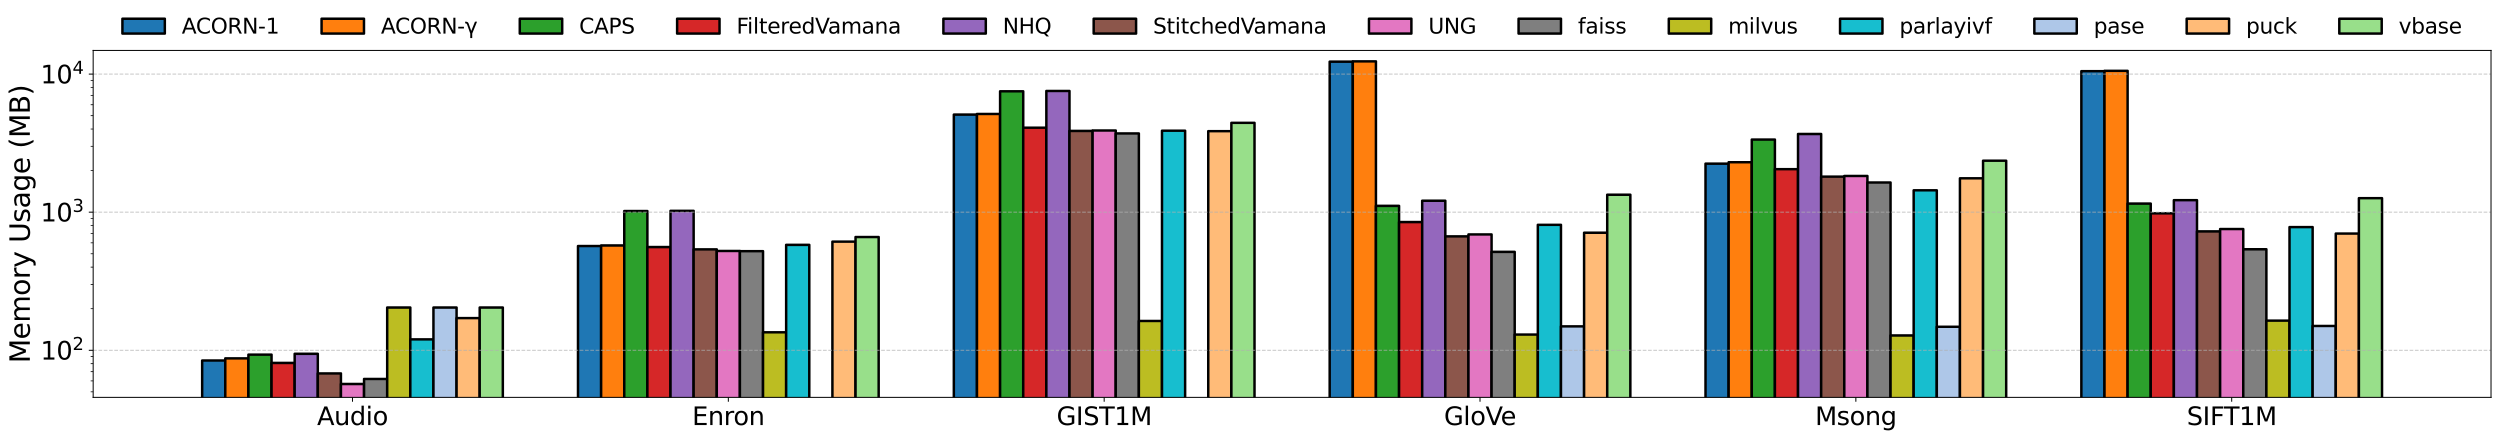 <?xml version="1.0" encoding="utf-8" standalone="no"?>
<!DOCTYPE svg PUBLIC "-//W3C//DTD SVG 1.1//EN"
  "http://www.w3.org/Graphics/SVG/1.1/DTD/svg11.dtd">
<svg xmlns:xlink="http://www.w3.org/1999/xlink" width="2004.292pt" height="352.14pt" viewBox="0 0 2004.292 352.14" xmlns="http://www.w3.org/2000/svg" version="1.1">
 <defs>
  <style type="text/css">*{stroke-linejoin: round; stroke-linecap: butt}</style>
 </defs>
 <g id="figure_1">
  <g id="patch_1">
   <path d="M 0 352.14 
L 2004.292 352.14 
L 2004.292 0 
L 0 0 
z
" style="fill: #ffffff"/>
  </g>
  <g id="axes_1">
   <g id="patch_2">
    <path d="M 74.692 318.584 
L 1997.092 318.584 
L 1997.092 40.424 
L 74.692 40.424 
z
" style="fill: #ffffff"/>
   </g>
   <g id="patch_3">
    <path d="M 162.074 111214.43 
L 180.616 111214.43 
L 180.616 289.036 
L 162.074 289.036 
z
" clip-path="url(#p82cc8e8c91)" style="fill: #1f77b4; stroke: #000000; stroke-width: 2; stroke-linejoin: miter"/>
   </g>
   <g id="patch_4">
    <path d="M 463.39 111214.43 
L 481.933 111214.43 
L 481.933 197.261 
L 463.39 197.261 
z
" clip-path="url(#p82cc8e8c91)" style="fill: #1f77b4; stroke: #000000; stroke-width: 2; stroke-linejoin: miter"/>
   </g>
   <g id="patch_5">
    <path d="M 764.707 111214.43 
L 783.249 111214.43 
L 783.249 91.876 
L 764.707 91.876 
z
" clip-path="url(#p82cc8e8c91)" style="fill: #1f77b4; stroke: #000000; stroke-width: 2; stroke-linejoin: miter"/>
   </g>
   <g id="patch_6">
    <path d="M 1066.024 111214.43 
L 1084.566 111214.43 
L 1084.566 49.446 
L 1066.024 49.446 
z
" clip-path="url(#p82cc8e8c91)" style="fill: #1f77b4; stroke: #000000; stroke-width: 2; stroke-linejoin: miter"/>
   </g>
   <g id="patch_7">
    <path d="M 1367.34 111214.43 
L 1385.883 111214.43 
L 1385.883 131.209 
L 1367.34 131.209 
z
" clip-path="url(#p82cc8e8c91)" style="fill: #1f77b4; stroke: #000000; stroke-width: 2; stroke-linejoin: miter"/>
   </g>
   <g id="patch_8">
    <path d="M 1668.657 111214.43 
L 1687.199 111214.43 
L 1687.199 57.045 
L 1668.657 57.045 
z
" clip-path="url(#p82cc8e8c91)" style="fill: #1f77b4; stroke: #000000; stroke-width: 2; stroke-linejoin: miter"/>
   </g>
   <g id="patch_9">
    <path d="M 180.616 111214.43 
L 199.159 111214.43 
L 199.159 287.297 
L 180.616 287.297 
z
" clip-path="url(#p82cc8e8c91)" style="fill: #ff7f0e; stroke: #000000; stroke-width: 2; stroke-linejoin: miter"/>
   </g>
   <g id="patch_10">
    <path d="M 481.933 111214.43 
L 500.475 111214.43 
L 500.475 196.796 
L 481.933 196.796 
z
" clip-path="url(#p82cc8e8c91)" style="fill: #ff7f0e; stroke: #000000; stroke-width: 2; stroke-linejoin: miter"/>
   </g>
   <g id="patch_11">
    <path d="M 783.249 111214.43 
L 801.792 111214.43 
L 801.792 91.358 
L 783.249 91.358 
z
" clip-path="url(#p82cc8e8c91)" style="fill: #ff7f0e; stroke: #000000; stroke-width: 2; stroke-linejoin: miter"/>
   </g>
   <g id="patch_12">
    <path d="M 1084.566 111214.43 
L 1103.109 111214.43 
L 1103.109 49.19 
L 1084.566 49.19 
z
" clip-path="url(#p82cc8e8c91)" style="fill: #ff7f0e; stroke: #000000; stroke-width: 2; stroke-linejoin: miter"/>
   </g>
   <g id="patch_13">
    <path d="M 1385.883 111214.43 
L 1404.425 111214.43 
L 1404.425 130.055 
L 1385.883 130.055 
z
" clip-path="url(#p82cc8e8c91)" style="fill: #ff7f0e; stroke: #000000; stroke-width: 2; stroke-linejoin: miter"/>
   </g>
   <g id="patch_14">
    <path d="M 1687.199 111214.43 
L 1705.742 111214.43 
L 1705.742 56.794 
L 1687.199 56.794 
z
" clip-path="url(#p82cc8e8c91)" style="fill: #ff7f0e; stroke: #000000; stroke-width: 2; stroke-linejoin: miter"/>
   </g>
   <g id="patch_15">
    <path d="M 199.159 111214.43 
L 217.701 111214.43 
L 217.701 284.317 
L 199.159 284.317 
z
" clip-path="url(#p82cc8e8c91)" style="fill: #2ca02c; stroke: #000000; stroke-width: 2; stroke-linejoin: miter"/>
   </g>
   <g id="patch_16">
    <path d="M 500.475 111214.43 
L 519.018 111214.43 
L 519.018 169.21 
L 500.475 169.21 
z
" clip-path="url(#p82cc8e8c91)" style="fill: #2ca02c; stroke: #000000; stroke-width: 2; stroke-linejoin: miter"/>
   </g>
   <g id="patch_17">
    <path d="M 801.792 111214.43 
L 820.335 111214.43 
L 820.335 73.203 
L 801.792 73.203 
z
" clip-path="url(#p82cc8e8c91)" style="fill: #2ca02c; stroke: #000000; stroke-width: 2; stroke-linejoin: miter"/>
   </g>
   <g id="patch_18">
    <path d="M 1103.109 111214.43 
L 1121.651 111214.43 
L 1121.651 165.054 
L 1103.109 165.054 
z
" clip-path="url(#p82cc8e8c91)" style="fill: #2ca02c; stroke: #000000; stroke-width: 2; stroke-linejoin: miter"/>
   </g>
   <g id="patch_19">
    <path d="M 1404.425 111214.43 
L 1422.968 111214.43 
L 1422.968 111.9 
L 1404.425 111.9 
z
" clip-path="url(#p82cc8e8c91)" style="fill: #2ca02c; stroke: #000000; stroke-width: 2; stroke-linejoin: miter"/>
   </g>
   <g id="patch_20">
    <path d="M 1705.742 111214.43 
L 1724.284 111214.43 
L 1724.284 163.228 
L 1705.742 163.228 
z
" clip-path="url(#p82cc8e8c91)" style="fill: #2ca02c; stroke: #000000; stroke-width: 2; stroke-linejoin: miter"/>
   </g>
   <g id="patch_21">
    <path d="M 217.701 111214.43 
L 236.244 111214.43 
L 236.244 290.959 
L 217.701 290.959 
z
" clip-path="url(#p82cc8e8c91)" style="fill: #d62728; stroke: #000000; stroke-width: 2; stroke-linejoin: miter"/>
   </g>
   <g id="patch_22">
    <path d="M 519.018 111214.43 
L 537.561 111214.43 
L 537.561 198.08 
L 519.018 198.08 
z
" clip-path="url(#p82cc8e8c91)" style="fill: #d62728; stroke: #000000; stroke-width: 2; stroke-linejoin: miter"/>
   </g>
   <g id="patch_23">
    <path d="M 820.335 111214.43 
L 838.877 111214.43 
L 838.877 102.39 
L 820.335 102.39 
z
" clip-path="url(#p82cc8e8c91)" style="fill: #d62728; stroke: #000000; stroke-width: 2; stroke-linejoin: miter"/>
   </g>
   <g id="patch_24">
    <path d="M 1121.651 111214.43 
L 1140.194 111214.43 
L 1140.194 178.043 
L 1121.651 178.043 
z
" clip-path="url(#p82cc8e8c91)" style="fill: #d62728; stroke: #000000; stroke-width: 2; stroke-linejoin: miter"/>
   </g>
   <g id="patch_25">
    <path d="M 1422.968 111214.43 
L 1441.51 111214.43 
L 1441.51 135.624 
L 1422.968 135.624 
z
" clip-path="url(#p82cc8e8c91)" style="fill: #d62728; stroke: #000000; stroke-width: 2; stroke-linejoin: miter"/>
   </g>
   <g id="patch_26">
    <path d="M 1724.284 111214.43 
L 1742.827 111214.43 
L 1742.827 171.037 
L 1724.284 171.037 
z
" clip-path="url(#p82cc8e8c91)" style="fill: #d62728; stroke: #000000; stroke-width: 2; stroke-linejoin: miter"/>
   </g>
   <g id="patch_27">
    <path d="M 236.244 111214.43 
L 254.786 111214.43 
L 254.786 283.649 
L 236.244 283.649 
z
" clip-path="url(#p82cc8e8c91)" style="fill: #9467bd; stroke: #000000; stroke-width: 2; stroke-linejoin: miter"/>
   </g>
   <g id="patch_28">
    <path d="M 537.561 111214.43 
L 556.103 111214.43 
L 556.103 169.036 
L 537.561 169.036 
z
" clip-path="url(#p82cc8e8c91)" style="fill: #9467bd; stroke: #000000; stroke-width: 2; stroke-linejoin: miter"/>
   </g>
   <g id="patch_29">
    <path d="M 838.877 111214.43 
L 857.42 111214.43 
L 857.42 72.931 
L 838.877 72.931 
z
" clip-path="url(#p82cc8e8c91)" style="fill: #9467bd; stroke: #000000; stroke-width: 2; stroke-linejoin: miter"/>
   </g>
   <g id="patch_30">
    <path d="M 1140.194 111214.43 
L 1158.736 111214.43 
L 1158.736 160.93 
L 1140.194 160.93 
z
" clip-path="url(#p82cc8e8c91)" style="fill: #9467bd; stroke: #000000; stroke-width: 2; stroke-linejoin: miter"/>
   </g>
   <g id="patch_31">
    <path d="M 1441.51 111214.43 
L 1460.053 111214.43 
L 1460.053 107.431 
L 1441.51 107.431 
z
" clip-path="url(#p82cc8e8c91)" style="fill: #9467bd; stroke: #000000; stroke-width: 2; stroke-linejoin: miter"/>
   </g>
   <g id="patch_32">
    <path d="M 1742.827 111214.43 
L 1761.37 111214.43 
L 1761.37 160.476 
L 1742.827 160.476 
z
" clip-path="url(#p82cc8e8c91)" style="fill: #9467bd; stroke: #000000; stroke-width: 2; stroke-linejoin: miter"/>
   </g>
   <g id="patch_33">
    <path d="M 254.786 111214.43 
L 273.329 111214.43 
L 273.329 299.371 
L 254.786 299.371 
z
" clip-path="url(#p82cc8e8c91)" style="fill: #8c564b; stroke: #000000; stroke-width: 2; stroke-linejoin: miter"/>
   </g>
   <g id="patch_34">
    <path d="M 556.103 111214.43 
L 574.646 111214.43 
L 574.646 199.921 
L 556.103 199.921 
z
" clip-path="url(#p82cc8e8c91)" style="fill: #8c564b; stroke: #000000; stroke-width: 2; stroke-linejoin: miter"/>
   </g>
   <g id="patch_35">
    <path d="M 857.42 111214.43 
L 875.962 111214.43 
L 875.962 104.974 
L 857.42 104.974 
z
" clip-path="url(#p82cc8e8c91)" style="fill: #8c564b; stroke: #000000; stroke-width: 2; stroke-linejoin: miter"/>
   </g>
   <g id="patch_36">
    <path d="M 1158.736 111214.43 
L 1177.279 111214.43 
L 1177.279 189.514 
L 1158.736 189.514 
z
" clip-path="url(#p82cc8e8c91)" style="fill: #8c564b; stroke: #000000; stroke-width: 2; stroke-linejoin: miter"/>
   </g>
   <g id="patch_37">
    <path d="M 1460.053 111214.43 
L 1478.596 111214.43 
L 1478.596 141.613 
L 1460.053 141.613 
z
" clip-path="url(#p82cc8e8c91)" style="fill: #8c564b; stroke: #000000; stroke-width: 2; stroke-linejoin: miter"/>
   </g>
   <g id="patch_38">
    <path d="M 1761.37 111214.43 
L 1779.912 111214.43 
L 1779.912 185.511 
L 1761.37 185.511 
z
" clip-path="url(#p82cc8e8c91)" style="fill: #8c564b; stroke: #000000; stroke-width: 2; stroke-linejoin: miter"/>
   </g>
   <g id="patch_39">
    <path d="M 273.329 111214.43 
L 291.872 111214.43 
L 291.872 307.855 
L 273.329 307.855 
z
" clip-path="url(#p82cc8e8c91)" style="fill: #e377c2; stroke: #000000; stroke-width: 2; stroke-linejoin: miter"/>
   </g>
   <g id="patch_40">
    <path d="M 574.646 111214.43 
L 593.188 111214.43 
L 593.188 201.189 
L 574.646 201.189 
z
" clip-path="url(#p82cc8e8c91)" style="fill: #e377c2; stroke: #000000; stroke-width: 2; stroke-linejoin: miter"/>
   </g>
   <g id="patch_41">
    <path d="M 875.962 111214.43 
L 894.505 111214.43 
L 894.505 104.615 
L 875.962 104.615 
z
" clip-path="url(#p82cc8e8c91)" style="fill: #e377c2; stroke: #000000; stroke-width: 2; stroke-linejoin: miter"/>
   </g>
   <g id="patch_42">
    <path d="M 1177.279 111214.43 
L 1195.821 111214.43 
L 1195.821 187.956 
L 1177.279 187.956 
z
" clip-path="url(#p82cc8e8c91)" style="fill: #e377c2; stroke: #000000; stroke-width: 2; stroke-linejoin: miter"/>
   </g>
   <g id="patch_43">
    <path d="M 1478.596 111214.43 
L 1497.138 111214.43 
L 1497.138 141.085 
L 1478.596 141.085 
z
" clip-path="url(#p82cc8e8c91)" style="fill: #e377c2; stroke: #000000; stroke-width: 2; stroke-linejoin: miter"/>
   </g>
   <g id="patch_44">
    <path d="M 1779.912 111214.43 
L 1798.455 111214.43 
L 1798.455 183.628 
L 1779.912 183.628 
z
" clip-path="url(#p82cc8e8c91)" style="fill: #e377c2; stroke: #000000; stroke-width: 2; stroke-linejoin: miter"/>
   </g>
   <g id="patch_45">
    <path d="M 291.872 111214.43 
L 310.414 111214.43 
L 310.414 303.812 
L 291.872 303.812 
z
" clip-path="url(#p82cc8e8c91)" style="fill: #7f7f7f; stroke: #000000; stroke-width: 2; stroke-linejoin: miter"/>
   </g>
   <g id="patch_46">
    <path d="M 593.188 111214.43 
L 611.731 111214.43 
L 611.731 201.372 
L 593.188 201.372 
z
" clip-path="url(#p82cc8e8c91)" style="fill: #7f7f7f; stroke: #000000; stroke-width: 2; stroke-linejoin: miter"/>
   </g>
   <g id="patch_47">
    <path d="M 894.505 111214.43 
L 913.047 111214.43 
L 913.047 106.988 
L 894.505 106.988 
z
" clip-path="url(#p82cc8e8c91)" style="fill: #7f7f7f; stroke: #000000; stroke-width: 2; stroke-linejoin: miter"/>
   </g>
   <g id="patch_48">
    <path d="M 1195.821 111214.43 
L 1214.364 111214.43 
L 1214.364 201.928 
L 1195.821 201.928 
z
" clip-path="url(#p82cc8e8c91)" style="fill: #7f7f7f; stroke: #000000; stroke-width: 2; stroke-linejoin: miter"/>
   </g>
   <g id="patch_49">
    <path d="M 1497.138 111214.43 
L 1515.681 111214.43 
L 1515.681 146.3 
L 1497.138 146.3 
z
" clip-path="url(#p82cc8e8c91)" style="fill: #7f7f7f; stroke: #000000; stroke-width: 2; stroke-linejoin: miter"/>
   </g>
   <g id="patch_50">
    <path d="M 1798.455 111214.43 
L 1816.997 111214.43 
L 1816.997 199.831 
L 1798.455 199.831 
z
" clip-path="url(#p82cc8e8c91)" style="fill: #7f7f7f; stroke: #000000; stroke-width: 2; stroke-linejoin: miter"/>
   </g>
   <g id="patch_51">
    <path d="M 310.414 111214.43 
L 328.957 111214.43 
L 328.957 246.547 
L 310.414 246.547 
z
" clip-path="url(#p82cc8e8c91)" style="fill: #bcbd22; stroke: #000000; stroke-width: 2; stroke-linejoin: miter"/>
   </g>
   <g id="patch_52">
    <path d="M 611.731 111214.43 
L 630.273 111214.43 
L 630.273 266.398 
L 611.731 266.398 
z
" clip-path="url(#p82cc8e8c91)" style="fill: #bcbd22; stroke: #000000; stroke-width: 2; stroke-linejoin: miter"/>
   </g>
   <g id="patch_53">
    <path d="M 913.047 111214.43 
L 931.59 111214.43 
L 931.59 257.336 
L 913.047 257.336 
z
" clip-path="url(#p82cc8e8c91)" style="fill: #bcbd22; stroke: #000000; stroke-width: 2; stroke-linejoin: miter"/>
   </g>
   <g id="patch_54">
    <path d="M 1214.364 111214.43 
L 1232.907 111214.43 
L 1232.907 268.212 
L 1214.364 268.212 
z
" clip-path="url(#p82cc8e8c91)" style="fill: #bcbd22; stroke: #000000; stroke-width: 2; stroke-linejoin: miter"/>
   </g>
   <g id="patch_55">
    <path d="M 1515.681 111214.43 
L 1534.223 111214.43 
L 1534.223 268.958 
L 1515.681 268.958 
z
" clip-path="url(#p82cc8e8c91)" style="fill: #bcbd22; stroke: #000000; stroke-width: 2; stroke-linejoin: miter"/>
   </g>
   <g id="patch_56">
    <path d="M 1816.997 111214.43 
L 1835.54 111214.43 
L 1835.54 257.041 
L 1816.997 257.041 
z
" clip-path="url(#p82cc8e8c91)" style="fill: #bcbd22; stroke: #000000; stroke-width: 2; stroke-linejoin: miter"/>
   </g>
   <g id="patch_57">
    <path d="M 328.957 111214.43 
L 347.499 111214.43 
L 347.499 272.061 
L 328.957 272.061 
z
" clip-path="url(#p82cc8e8c91)" style="fill: #17becf; stroke: #000000; stroke-width: 2; stroke-linejoin: miter"/>
   </g>
   <g id="patch_58">
    <path d="M 630.273 111214.43 
L 648.816 111214.43 
L 648.816 196.306 
L 630.273 196.306 
z
" clip-path="url(#p82cc8e8c91)" style="fill: #17becf; stroke: #000000; stroke-width: 2; stroke-linejoin: miter"/>
   </g>
   <g id="patch_59">
    <path d="M 931.59 111214.43 
L 950.133 111214.43 
L 950.133 104.8 
L 931.59 104.8 
z
" clip-path="url(#p82cc8e8c91)" style="fill: #17becf; stroke: #000000; stroke-width: 2; stroke-linejoin: miter"/>
   </g>
   <g id="patch_60">
    <path d="M 1232.907 111214.43 
L 1251.449 111214.43 
L 1251.449 180.247 
L 1232.907 180.247 
z
" clip-path="url(#p82cc8e8c91)" style="fill: #17becf; stroke: #000000; stroke-width: 2; stroke-linejoin: miter"/>
   </g>
   <g id="patch_61">
    <path d="M 1534.223 111214.43 
L 1552.766 111214.43 
L 1552.766 152.582 
L 1534.223 152.582 
z
" clip-path="url(#p82cc8e8c91)" style="fill: #17becf; stroke: #000000; stroke-width: 2; stroke-linejoin: miter"/>
   </g>
   <g id="patch_62">
    <path d="M 1835.54 111214.43 
L 1854.082 111214.43 
L 1854.082 182.062 
L 1835.54 182.062 
z
" clip-path="url(#p82cc8e8c91)" style="fill: #17becf; stroke: #000000; stroke-width: 2; stroke-linejoin: miter"/>
   </g>
   <g id="patch_63">
    <path d="M 347.499 111214.43 
L 366.042 111214.43 
L 366.042 246.547 
L 347.499 246.547 
z
" clip-path="url(#p82cc8e8c91)" style="fill: #aec7e8; stroke: #000000; stroke-width: 2; stroke-linejoin: miter"/>
   </g>
   <g id="patch_64">
    <path clip-path="url(#p82cc8e8c91)" style="fill: #aec7e8; stroke: #000000; stroke-width: 2; stroke-linejoin: miter"/>
   </g>
   <g id="patch_65">
    <path clip-path="url(#p82cc8e8c91)" style="fill: #aec7e8; stroke: #000000; stroke-width: 2; stroke-linejoin: miter"/>
   </g>
   <g id="patch_66">
    <path d="M 1251.449 111214.43 
L 1269.992 111214.43 
L 1269.992 261.653 
L 1251.449 261.653 
z
" clip-path="url(#p82cc8e8c91)" style="fill: #aec7e8; stroke: #000000; stroke-width: 2; stroke-linejoin: miter"/>
   </g>
   <g id="patch_67">
    <path d="M 1552.766 111214.43 
L 1571.308 111214.43 
L 1571.308 261.977 
L 1552.766 261.977 
z
" clip-path="url(#p82cc8e8c91)" style="fill: #aec7e8; stroke: #000000; stroke-width: 2; stroke-linejoin: miter"/>
   </g>
   <g id="patch_68">
    <path d="M 1854.082 111214.43 
L 1872.625 111214.43 
L 1872.625 261.332 
L 1854.082 261.332 
z
" clip-path="url(#p82cc8e8c91)" style="fill: #aec7e8; stroke: #000000; stroke-width: 2; stroke-linejoin: miter"/>
   </g>
   <g id="patch_69">
    <path d="M 366.042 111214.43 
L 384.584 111214.43 
L 384.584 255.032 
L 366.042 255.032 
z
" clip-path="url(#p82cc8e8c91)" style="fill: #ffbb78; stroke: #000000; stroke-width: 2; stroke-linejoin: miter"/>
   </g>
   <g id="patch_70">
    <path d="M 667.358 111214.43 
L 685.901 111214.43 
L 685.901 193.724 
L 667.358 193.724 
z
" clip-path="url(#p82cc8e8c91)" style="fill: #ffbb78; stroke: #000000; stroke-width: 2; stroke-linejoin: miter"/>
   </g>
   <g id="patch_71">
    <path d="M 968.675 111214.43 
L 987.218 111214.43 
L 987.218 105.16 
L 968.675 105.16 
z
" clip-path="url(#p82cc8e8c91)" style="fill: #ffbb78; stroke: #000000; stroke-width: 2; stroke-linejoin: miter"/>
   </g>
   <g id="patch_72">
    <path d="M 1269.992 111214.43 
L 1288.534 111214.43 
L 1288.534 186.583 
L 1269.992 186.583 
z
" clip-path="url(#p82cc8e8c91)" style="fill: #ffbb78; stroke: #000000; stroke-width: 2; stroke-linejoin: miter"/>
   </g>
   <g id="patch_73">
    <path d="M 1571.308 111214.43 
L 1589.851 111214.43 
L 1589.851 142.961 
L 1571.308 142.961 
z
" clip-path="url(#p82cc8e8c91)" style="fill: #ffbb78; stroke: #000000; stroke-width: 2; stroke-linejoin: miter"/>
   </g>
   <g id="patch_74">
    <path d="M 1872.625 111214.43 
L 1891.167 111214.43 
L 1891.167 187.265 
L 1872.625 187.265 
z
" clip-path="url(#p82cc8e8c91)" style="fill: #ffbb78; stroke: #000000; stroke-width: 2; stroke-linejoin: miter"/>
   </g>
   <g id="patch_75">
    <path d="M 384.584 111214.43 
L 403.127 111214.43 
L 403.127 246.547 
L 384.584 246.547 
z
" clip-path="url(#p82cc8e8c91)" style="fill: #98df8a; stroke: #000000; stroke-width: 2; stroke-linejoin: miter"/>
   </g>
   <g id="patch_76">
    <path d="M 685.901 111214.43 
L 704.444 111214.43 
L 704.444 190.021 
L 685.901 190.021 
z
" clip-path="url(#p82cc8e8c91)" style="fill: #98df8a; stroke: #000000; stroke-width: 2; stroke-linejoin: miter"/>
   </g>
   <g id="patch_77">
    <path d="M 987.218 111214.43 
L 1005.76 111214.43 
L 1005.76 98.485 
L 987.218 98.485 
z
" clip-path="url(#p82cc8e8c91)" style="fill: #98df8a; stroke: #000000; stroke-width: 2; stroke-linejoin: miter"/>
   </g>
   <g id="patch_78">
    <path d="M 1288.534 111214.43 
L 1307.077 111214.43 
L 1307.077 156.115 
L 1288.534 156.115 
z
" clip-path="url(#p82cc8e8c91)" style="fill: #98df8a; stroke: #000000; stroke-width: 2; stroke-linejoin: miter"/>
   </g>
   <g id="patch_79">
    <path d="M 1589.851 111214.43 
L 1608.393 111214.43 
L 1608.393 128.85 
L 1589.851 128.85 
z
" clip-path="url(#p82cc8e8c91)" style="fill: #98df8a; stroke: #000000; stroke-width: 2; stroke-linejoin: miter"/>
   </g>
   <g id="patch_80">
    <path d="M 1891.167 111214.43 
L 1909.71 111214.43 
L 1909.71 158.888 
L 1891.167 158.888 
z
" clip-path="url(#p82cc8e8c91)" style="fill: #98df8a; stroke: #000000; stroke-width: 2; stroke-linejoin: miter"/>
   </g>
   <g id="matplotlib.axis_1">
    <g id="xtick_1">
     <g id="line2d_1">
      <defs>
       <path id="md47ea2a405" d="M 0 0 
L 0 3.5 
" style="stroke: #000000; stroke-width: 0.8"/>
      </defs>
      <g>
       <use xlink:href="#md47ea2a405" x="282.6" y="318.584" style="stroke: #000000; stroke-width: 0.8"/>
      </g>
     </g>
     <g id="text_1">
      <!-- Audio -->
      <g transform="translate(254.177 340.781) scale(0.2 -0.2)">
       <defs>
        <path id="DejaVuSans-41" d="M 2188 4044 
L 1331 1722 
L 3047 1722 
L 2188 4044 
z
M 1831 4666 
L 2547 4666 
L 4325 0 
L 3669 0 
L 3244 1197 
L 1141 1197 
L 716 0 
L 50 0 
L 1831 4666 
z
" transform="scale(0.016)"/>
        <path id="DejaVuSans-75" d="M 544 1381 
L 544 3500 
L 1119 3500 
L 1119 1403 
Q 1119 906 1312 657 
Q 1506 409 1894 409 
Q 2359 409 2629 706 
Q 2900 1003 2900 1516 
L 2900 3500 
L 3475 3500 
L 3475 0 
L 2900 0 
L 2900 538 
Q 2691 219 2414 64 
Q 2138 -91 1772 -91 
Q 1169 -91 856 284 
Q 544 659 544 1381 
z
M 1991 3584 
L 1991 3584 
z
" transform="scale(0.016)"/>
        <path id="DejaVuSans-64" d="M 2906 2969 
L 2906 4863 
L 3481 4863 
L 3481 0 
L 2906 0 
L 2906 525 
Q 2725 213 2448 61 
Q 2172 -91 1784 -91 
Q 1150 -91 751 415 
Q 353 922 353 1747 
Q 353 2572 751 3078 
Q 1150 3584 1784 3584 
Q 2172 3584 2448 3432 
Q 2725 3281 2906 2969 
z
M 947 1747 
Q 947 1113 1208 752 
Q 1469 391 1925 391 
Q 2381 391 2643 752 
Q 2906 1113 2906 1747 
Q 2906 2381 2643 2742 
Q 2381 3103 1925 3103 
Q 1469 3103 1208 2742 
Q 947 2381 947 1747 
z
" transform="scale(0.016)"/>
        <path id="DejaVuSans-69" d="M 603 3500 
L 1178 3500 
L 1178 0 
L 603 0 
L 603 3500 
z
M 603 4863 
L 1178 4863 
L 1178 4134 
L 603 4134 
L 603 4863 
z
" transform="scale(0.016)"/>
        <path id="DejaVuSans-6f" d="M 1959 3097 
Q 1497 3097 1228 2736 
Q 959 2375 959 1747 
Q 959 1119 1226 758 
Q 1494 397 1959 397 
Q 2419 397 2687 759 
Q 2956 1122 2956 1747 
Q 2956 2369 2687 2733 
Q 2419 3097 1959 3097 
z
M 1959 3584 
Q 2709 3584 3137 3096 
Q 3566 2609 3566 1747 
Q 3566 888 3137 398 
Q 2709 -91 1959 -91 
Q 1206 -91 779 398 
Q 353 888 353 1747 
Q 353 2609 779 3096 
Q 1206 3584 1959 3584 
z
" transform="scale(0.016)"/>
       </defs>
       <use xlink:href="#DejaVuSans-41"/>
       <use xlink:href="#DejaVuSans-75" transform="translate(68.408 0)"/>
       <use xlink:href="#DejaVuSans-64" transform="translate(131.787 0)"/>
       <use xlink:href="#DejaVuSans-69" transform="translate(195.264 0)"/>
       <use xlink:href="#DejaVuSans-6f" transform="translate(223.047 0)"/>
      </g>
     </g>
    </g>
    <g id="xtick_2">
     <g id="line2d_2">
      <g>
       <use xlink:href="#md47ea2a405" x="583.917" y="318.584" style="stroke: #000000; stroke-width: 0.8"/>
      </g>
     </g>
     <g id="text_2">
      <!-- Enron -->
      <g transform="translate(554.919 340.781) scale(0.2 -0.2)">
       <defs>
        <path id="DejaVuSans-45" d="M 628 4666 
L 3578 4666 
L 3578 4134 
L 1259 4134 
L 1259 2753 
L 3481 2753 
L 3481 2222 
L 1259 2222 
L 1259 531 
L 3634 531 
L 3634 0 
L 628 0 
L 628 4666 
z
" transform="scale(0.016)"/>
        <path id="DejaVuSans-6e" d="M 3513 2113 
L 3513 0 
L 2938 0 
L 2938 2094 
Q 2938 2591 2744 2837 
Q 2550 3084 2163 3084 
Q 1697 3084 1428 2787 
Q 1159 2491 1159 1978 
L 1159 0 
L 581 0 
L 581 3500 
L 1159 3500 
L 1159 2956 
Q 1366 3272 1645 3428 
Q 1925 3584 2291 3584 
Q 2894 3584 3203 3211 
Q 3513 2838 3513 2113 
z
" transform="scale(0.016)"/>
        <path id="DejaVuSans-72" d="M 2631 2963 
Q 2534 3019 2420 3045 
Q 2306 3072 2169 3072 
Q 1681 3072 1420 2755 
Q 1159 2438 1159 1844 
L 1159 0 
L 581 0 
L 581 3500 
L 1159 3500 
L 1159 2956 
Q 1341 3275 1631 3429 
Q 1922 3584 2338 3584 
Q 2397 3584 2469 3576 
Q 2541 3569 2628 3553 
L 2631 2963 
z
" transform="scale(0.016)"/>
       </defs>
       <use xlink:href="#DejaVuSans-45"/>
       <use xlink:href="#DejaVuSans-6e" transform="translate(63.184 0)"/>
       <use xlink:href="#DejaVuSans-72" transform="translate(126.562 0)"/>
       <use xlink:href="#DejaVuSans-6f" transform="translate(165.426 0)"/>
       <use xlink:href="#DejaVuSans-6e" transform="translate(226.607 0)"/>
      </g>
     </g>
    </g>
    <g id="xtick_3">
     <g id="line2d_3">
      <g>
       <use xlink:href="#md47ea2a405" x="885.234" y="318.584" style="stroke: #000000; stroke-width: 0.8"/>
      </g>
     </g>
     <g id="text_3">
      <!-- GIST1M -->
      <g transform="translate(847.088 340.781) scale(0.2 -0.2)">
       <defs>
        <path id="DejaVuSans-47" d="M 3809 666 
L 3809 1919 
L 2778 1919 
L 2778 2438 
L 4434 2438 
L 4434 434 
Q 4069 175 3628 42 
Q 3188 -91 2688 -91 
Q 1594 -91 976 548 
Q 359 1188 359 2328 
Q 359 3472 976 4111 
Q 1594 4750 2688 4750 
Q 3144 4750 3555 4637 
Q 3966 4525 4313 4306 
L 4313 3634 
Q 3963 3931 3569 4081 
Q 3175 4231 2741 4231 
Q 1884 4231 1454 3753 
Q 1025 3275 1025 2328 
Q 1025 1384 1454 906 
Q 1884 428 2741 428 
Q 3075 428 3337 486 
Q 3600 544 3809 666 
z
" transform="scale(0.016)"/>
        <path id="DejaVuSans-49" d="M 628 4666 
L 1259 4666 
L 1259 0 
L 628 0 
L 628 4666 
z
" transform="scale(0.016)"/>
        <path id="DejaVuSans-53" d="M 3425 4513 
L 3425 3897 
Q 3066 4069 2747 4153 
Q 2428 4238 2131 4238 
Q 1616 4238 1336 4038 
Q 1056 3838 1056 3469 
Q 1056 3159 1242 3001 
Q 1428 2844 1947 2747 
L 2328 2669 
Q 3034 2534 3370 2195 
Q 3706 1856 3706 1288 
Q 3706 609 3251 259 
Q 2797 -91 1919 -91 
Q 1588 -91 1214 -16 
Q 841 59 441 206 
L 441 856 
Q 825 641 1194 531 
Q 1563 422 1919 422 
Q 2459 422 2753 634 
Q 3047 847 3047 1241 
Q 3047 1584 2836 1778 
Q 2625 1972 2144 2069 
L 1759 2144 
Q 1053 2284 737 2584 
Q 422 2884 422 3419 
Q 422 4038 858 4394 
Q 1294 4750 2059 4750 
Q 2388 4750 2728 4690 
Q 3069 4631 3425 4513 
z
" transform="scale(0.016)"/>
        <path id="DejaVuSans-54" d="M -19 4666 
L 3928 4666 
L 3928 4134 
L 2272 4134 
L 2272 0 
L 1638 0 
L 1638 4134 
L -19 4134 
L -19 4666 
z
" transform="scale(0.016)"/>
        <path id="DejaVuSans-31" d="M 794 531 
L 1825 531 
L 1825 4091 
L 703 3866 
L 703 4441 
L 1819 4666 
L 2450 4666 
L 2450 531 
L 3481 531 
L 3481 0 
L 794 0 
L 794 531 
z
" transform="scale(0.016)"/>
        <path id="DejaVuSans-4d" d="M 628 4666 
L 1569 4666 
L 2759 1491 
L 3956 4666 
L 4897 4666 
L 4897 0 
L 4281 0 
L 4281 4097 
L 3078 897 
L 2444 897 
L 1241 4097 
L 1241 0 
L 628 0 
L 628 4666 
z
" transform="scale(0.016)"/>
       </defs>
       <use xlink:href="#DejaVuSans-47"/>
       <use xlink:href="#DejaVuSans-49" transform="translate(77.49 0)"/>
       <use xlink:href="#DejaVuSans-53" transform="translate(106.982 0)"/>
       <use xlink:href="#DejaVuSans-54" transform="translate(170.459 0)"/>
       <use xlink:href="#DejaVuSans-31" transform="translate(231.543 0)"/>
       <use xlink:href="#DejaVuSans-4d" transform="translate(295.166 0)"/>
      </g>
     </g>
    </g>
    <g id="xtick_4">
     <g id="line2d_4">
      <g>
       <use xlink:href="#md47ea2a405" x="1186.55" y="318.584" style="stroke: #000000; stroke-width: 0.8"/>
      </g>
     </g>
     <g id="text_4">
      <!-- GloVe -->
      <g transform="translate(1157.686 340.781) scale(0.2 -0.2)">
       <defs>
        <path id="DejaVuSans-6c" d="M 603 4863 
L 1178 4863 
L 1178 0 
L 603 0 
L 603 4863 
z
" transform="scale(0.016)"/>
        <path id="DejaVuSans-56" d="M 1831 0 
L 50 4666 
L 709 4666 
L 2188 738 
L 3669 4666 
L 4325 4666 
L 2547 0 
L 1831 0 
z
" transform="scale(0.016)"/>
        <path id="DejaVuSans-65" d="M 3597 1894 
L 3597 1613 
L 953 1613 
Q 991 1019 1311 708 
Q 1631 397 2203 397 
Q 2534 397 2845 478 
Q 3156 559 3463 722 
L 3463 178 
Q 3153 47 2828 -22 
Q 2503 -91 2169 -91 
Q 1331 -91 842 396 
Q 353 884 353 1716 
Q 353 2575 817 3079 
Q 1281 3584 2069 3584 
Q 2775 3584 3186 3129 
Q 3597 2675 3597 1894 
z
M 3022 2063 
Q 3016 2534 2758 2815 
Q 2500 3097 2075 3097 
Q 1594 3097 1305 2825 
Q 1016 2553 972 2059 
L 3022 2063 
z
" transform="scale(0.016)"/>
       </defs>
       <use xlink:href="#DejaVuSans-47"/>
       <use xlink:href="#DejaVuSans-6c" transform="translate(77.49 0)"/>
       <use xlink:href="#DejaVuSans-6f" transform="translate(105.273 0)"/>
       <use xlink:href="#DejaVuSans-56" transform="translate(166.455 0)"/>
       <use xlink:href="#DejaVuSans-65" transform="translate(227.113 0)"/>
      </g>
     </g>
    </g>
    <g id="xtick_5">
     <g id="line2d_5">
      <g>
       <use xlink:href="#md47ea2a405" x="1487.867" y="318.584" style="stroke: #000000; stroke-width: 0.8"/>
      </g>
     </g>
     <g id="text_5">
      <!-- Msong -->
      <g transform="translate(1455.225 340.781) scale(0.2 -0.2)">
       <defs>
        <path id="DejaVuSans-73" d="M 2834 3397 
L 2834 2853 
Q 2591 2978 2328 3040 
Q 2066 3103 1784 3103 
Q 1356 3103 1142 2972 
Q 928 2841 928 2578 
Q 928 2378 1081 2264 
Q 1234 2150 1697 2047 
L 1894 2003 
Q 2506 1872 2764 1633 
Q 3022 1394 3022 966 
Q 3022 478 2636 193 
Q 2250 -91 1575 -91 
Q 1294 -91 989 -36 
Q 684 19 347 128 
L 347 722 
Q 666 556 975 473 
Q 1284 391 1588 391 
Q 1994 391 2212 530 
Q 2431 669 2431 922 
Q 2431 1156 2273 1281 
Q 2116 1406 1581 1522 
L 1381 1569 
Q 847 1681 609 1914 
Q 372 2147 372 2553 
Q 372 3047 722 3315 
Q 1072 3584 1716 3584 
Q 2034 3584 2315 3537 
Q 2597 3491 2834 3397 
z
" transform="scale(0.016)"/>
        <path id="DejaVuSans-67" d="M 2906 1791 
Q 2906 2416 2648 2759 
Q 2391 3103 1925 3103 
Q 1463 3103 1205 2759 
Q 947 2416 947 1791 
Q 947 1169 1205 825 
Q 1463 481 1925 481 
Q 2391 481 2648 825 
Q 2906 1169 2906 1791 
z
M 3481 434 
Q 3481 -459 3084 -895 
Q 2688 -1331 1869 -1331 
Q 1566 -1331 1297 -1286 
Q 1028 -1241 775 -1147 
L 775 -588 
Q 1028 -725 1275 -790 
Q 1522 -856 1778 -856 
Q 2344 -856 2625 -561 
Q 2906 -266 2906 331 
L 2906 616 
Q 2728 306 2450 153 
Q 2172 0 1784 0 
Q 1141 0 747 490 
Q 353 981 353 1791 
Q 353 2603 747 3093 
Q 1141 3584 1784 3584 
Q 2172 3584 2450 3431 
Q 2728 3278 2906 2969 
L 2906 3500 
L 3481 3500 
L 3481 434 
z
" transform="scale(0.016)"/>
       </defs>
       <use xlink:href="#DejaVuSans-4d"/>
       <use xlink:href="#DejaVuSans-73" transform="translate(86.279 0)"/>
       <use xlink:href="#DejaVuSans-6f" transform="translate(138.379 0)"/>
       <use xlink:href="#DejaVuSans-6e" transform="translate(199.561 0)"/>
       <use xlink:href="#DejaVuSans-67" transform="translate(262.939 0)"/>
      </g>
     </g>
    </g>
    <g id="xtick_6">
     <g id="line2d_6">
      <g>
       <use xlink:href="#md47ea2a405" x="1789.183" y="318.584" style="stroke: #000000; stroke-width: 0.8"/>
      </g>
     </g>
     <g id="text_6">
      <!-- SIFT1M -->
      <g transform="translate(1753.21 340.781) scale(0.2 -0.2)">
       <defs>
        <path id="DejaVuSans-46" d="M 628 4666 
L 3309 4666 
L 3309 4134 
L 1259 4134 
L 1259 2759 
L 3109 2759 
L 3109 2228 
L 1259 2228 
L 1259 0 
L 628 0 
L 628 4666 
z
" transform="scale(0.016)"/>
       </defs>
       <use xlink:href="#DejaVuSans-53"/>
       <use xlink:href="#DejaVuSans-49" transform="translate(63.477 0)"/>
       <use xlink:href="#DejaVuSans-46" transform="translate(92.969 0)"/>
       <use xlink:href="#DejaVuSans-54" transform="translate(148.738 0)"/>
       <use xlink:href="#DejaVuSans-31" transform="translate(209.822 0)"/>
       <use xlink:href="#DejaVuSans-4d" transform="translate(273.445 0)"/>
      </g>
     </g>
    </g>
   </g>
   <g id="matplotlib.axis_2">
    <g id="ytick_1">
     <g id="line2d_7">
      <path d="M 74.692 280.827 
L 1997.092 280.827 
" clip-path="url(#p82cc8e8c91)" style="fill: none; stroke-dasharray: 2.96,1.28; stroke-dashoffset: 0; stroke: #b0b0b0; stroke-opacity: 0.7; stroke-width: 0.8"/>
     </g>
     <g id="line2d_8">
      <defs>
       <path id="mc2e9836846" d="M 0 0 
L -3.5 0 
" style="stroke: #000000; stroke-width: 0.8"/>
      </defs>
      <g>
       <use xlink:href="#mc2e9836846" x="74.692" y="280.827" style="stroke: #000000; stroke-width: 0.8"/>
      </g>
     </g>
     <g id="text_7">
      <!-- $\mathdefault{10^{2}}$ -->
      <g transform="translate(32.492 288.426) scale(0.2 -0.2)">
       <defs>
        <path id="DejaVuSans-30" d="M 2034 4250 
Q 1547 4250 1301 3770 
Q 1056 3291 1056 2328 
Q 1056 1369 1301 889 
Q 1547 409 2034 409 
Q 2525 409 2770 889 
Q 3016 1369 3016 2328 
Q 3016 3291 2770 3770 
Q 2525 4250 2034 4250 
z
M 2034 4750 
Q 2819 4750 3233 4129 
Q 3647 3509 3647 2328 
Q 3647 1150 3233 529 
Q 2819 -91 2034 -91 
Q 1250 -91 836 529 
Q 422 1150 422 2328 
Q 422 3509 836 4129 
Q 1250 4750 2034 4750 
z
" transform="scale(0.016)"/>
        <path id="DejaVuSans-32" d="M 1228 531 
L 3431 531 
L 3431 0 
L 469 0 
L 469 531 
Q 828 903 1448 1529 
Q 2069 2156 2228 2338 
Q 2531 2678 2651 2914 
Q 2772 3150 2772 3378 
Q 2772 3750 2511 3984 
Q 2250 4219 1831 4219 
Q 1534 4219 1204 4116 
Q 875 4013 500 3803 
L 500 4441 
Q 881 4594 1212 4672 
Q 1544 4750 1819 4750 
Q 2544 4750 2975 4387 
Q 3406 4025 3406 3419 
Q 3406 3131 3298 2873 
Q 3191 2616 2906 2266 
Q 2828 2175 2409 1742 
Q 1991 1309 1228 531 
z
" transform="scale(0.016)"/>
       </defs>
       <use xlink:href="#DejaVuSans-31" transform="translate(0 0.766)"/>
       <use xlink:href="#DejaVuSans-30" transform="translate(63.623 0.766)"/>
       <use xlink:href="#DejaVuSans-32" transform="translate(128.203 39.047) scale(0.7)"/>
      </g>
     </g>
    </g>
    <g id="ytick_2">
     <g id="line2d_9">
      <path d="M 74.692 170.115 
L 1997.092 170.115 
" clip-path="url(#p82cc8e8c91)" style="fill: none; stroke-dasharray: 2.96,1.28; stroke-dashoffset: 0; stroke: #b0b0b0; stroke-opacity: 0.7; stroke-width: 0.8"/>
     </g>
     <g id="line2d_10">
      <g>
       <use xlink:href="#mc2e9836846" x="74.692" y="170.115" style="stroke: #000000; stroke-width: 0.8"/>
      </g>
     </g>
     <g id="text_8">
      <!-- $\mathdefault{10^{3}}$ -->
      <g transform="translate(32.492 177.714) scale(0.2 -0.2)">
       <defs>
        <path id="DejaVuSans-33" d="M 2597 2516 
Q 3050 2419 3304 2112 
Q 3559 1806 3559 1356 
Q 3559 666 3084 287 
Q 2609 -91 1734 -91 
Q 1441 -91 1130 -33 
Q 819 25 488 141 
L 488 750 
Q 750 597 1062 519 
Q 1375 441 1716 441 
Q 2309 441 2620 675 
Q 2931 909 2931 1356 
Q 2931 1769 2642 2001 
Q 2353 2234 1838 2234 
L 1294 2234 
L 1294 2753 
L 1863 2753 
Q 2328 2753 2575 2939 
Q 2822 3125 2822 3475 
Q 2822 3834 2567 4026 
Q 2313 4219 1838 4219 
Q 1578 4219 1281 4162 
Q 984 4106 628 3988 
L 628 4550 
Q 988 4650 1302 4700 
Q 1616 4750 1894 4750 
Q 2613 4750 3031 4423 
Q 3450 4097 3450 3541 
Q 3450 3153 3228 2886 
Q 3006 2619 2597 2516 
z
" transform="scale(0.016)"/>
       </defs>
       <use xlink:href="#DejaVuSans-31" transform="translate(0 0.766)"/>
       <use xlink:href="#DejaVuSans-30" transform="translate(63.623 0.766)"/>
       <use xlink:href="#DejaVuSans-33" transform="translate(128.203 39.047) scale(0.7)"/>
      </g>
     </g>
    </g>
    <g id="ytick_3">
     <g id="line2d_11">
      <path d="M 74.692 59.403 
L 1997.092 59.403 
" clip-path="url(#p82cc8e8c91)" style="fill: none; stroke-dasharray: 2.96,1.28; stroke-dashoffset: 0; stroke: #b0b0b0; stroke-opacity: 0.7; stroke-width: 0.8"/>
     </g>
     <g id="line2d_12">
      <g>
       <use xlink:href="#mc2e9836846" x="74.692" y="59.403" style="stroke: #000000; stroke-width: 0.8"/>
      </g>
     </g>
     <g id="text_9">
      <!-- $\mathdefault{10^{4}}$ -->
      <g transform="translate(32.492 67.001) scale(0.2 -0.2)">
       <defs>
        <path id="DejaVuSans-34" d="M 2419 4116 
L 825 1625 
L 2419 1625 
L 2419 4116 
z
M 2253 4666 
L 3047 4666 
L 3047 1625 
L 3713 1625 
L 3713 1100 
L 3047 1100 
L 3047 0 
L 2419 0 
L 2419 1100 
L 313 1100 
L 313 1709 
L 2253 4666 
z
" transform="scale(0.016)"/>
       </defs>
       <use xlink:href="#DejaVuSans-31" transform="translate(0 0.684)"/>
       <use xlink:href="#DejaVuSans-30" transform="translate(63.623 0.684)"/>
       <use xlink:href="#DejaVuSans-34" transform="translate(128.203 38.966) scale(0.7)"/>
      </g>
     </g>
    </g>
    <g id="ytick_4">
     <g id="line2d_13">
      <defs>
       <path id="m2cca7a8ad5" d="M 0 0 
L -2 0 
" style="stroke: #000000; stroke-width: 0.6"/>
      </defs>
      <g>
       <use xlink:href="#m2cca7a8ad5" x="74.692" y="314.155" style="stroke: #000000; stroke-width: 0.6"/>
      </g>
     </g>
    </g>
    <g id="ytick_5">
     <g id="line2d_14">
      <g>
       <use xlink:href="#m2cca7a8ad5" x="74.692" y="305.389" style="stroke: #000000; stroke-width: 0.6"/>
      </g>
     </g>
    </g>
    <g id="ytick_6">
     <g id="line2d_15">
      <g>
       <use xlink:href="#m2cca7a8ad5" x="74.692" y="297.977" style="stroke: #000000; stroke-width: 0.6"/>
      </g>
     </g>
    </g>
    <g id="ytick_7">
     <g id="line2d_16">
      <g>
       <use xlink:href="#m2cca7a8ad5" x="74.692" y="291.556" style="stroke: #000000; stroke-width: 0.6"/>
      </g>
     </g>
    </g>
    <g id="ytick_8">
     <g id="line2d_17">
      <g>
       <use xlink:href="#m2cca7a8ad5" x="74.692" y="285.893" style="stroke: #000000; stroke-width: 0.6"/>
      </g>
     </g>
    </g>
    <g id="ytick_9">
     <g id="line2d_18">
      <g>
       <use xlink:href="#m2cca7a8ad5" x="74.692" y="247.5" style="stroke: #000000; stroke-width: 0.6"/>
      </g>
     </g>
    </g>
    <g id="ytick_10">
     <g id="line2d_19">
      <g>
       <use xlink:href="#m2cca7a8ad5" x="74.692" y="228.004" style="stroke: #000000; stroke-width: 0.6"/>
      </g>
     </g>
    </g>
    <g id="ytick_11">
     <g id="line2d_20">
      <g>
       <use xlink:href="#m2cca7a8ad5" x="74.692" y="214.172" style="stroke: #000000; stroke-width: 0.6"/>
      </g>
     </g>
    </g>
    <g id="ytick_12">
     <g id="line2d_21">
      <g>
       <use xlink:href="#m2cca7a8ad5" x="74.692" y="203.443" style="stroke: #000000; stroke-width: 0.6"/>
      </g>
     </g>
    </g>
    <g id="ytick_13">
     <g id="line2d_22">
      <g>
       <use xlink:href="#m2cca7a8ad5" x="74.692" y="194.676" style="stroke: #000000; stroke-width: 0.6"/>
      </g>
     </g>
    </g>
    <g id="ytick_14">
     <g id="line2d_23">
      <g>
       <use xlink:href="#m2cca7a8ad5" x="74.692" y="187.265" style="stroke: #000000; stroke-width: 0.6"/>
      </g>
     </g>
    </g>
    <g id="ytick_15">
     <g id="line2d_24">
      <g>
       <use xlink:href="#m2cca7a8ad5" x="74.692" y="180.844" style="stroke: #000000; stroke-width: 0.6"/>
      </g>
     </g>
    </g>
    <g id="ytick_16">
     <g id="line2d_25">
      <g>
       <use xlink:href="#m2cca7a8ad5" x="74.692" y="175.181" style="stroke: #000000; stroke-width: 0.6"/>
      </g>
     </g>
    </g>
    <g id="ytick_17">
     <g id="line2d_26">
      <g>
       <use xlink:href="#m2cca7a8ad5" x="74.692" y="136.787" style="stroke: #000000; stroke-width: 0.6"/>
      </g>
     </g>
    </g>
    <g id="ytick_18">
     <g id="line2d_27">
      <g>
       <use xlink:href="#m2cca7a8ad5" x="74.692" y="117.292" style="stroke: #000000; stroke-width: 0.6"/>
      </g>
     </g>
    </g>
    <g id="ytick_19">
     <g id="line2d_28">
      <g>
       <use xlink:href="#m2cca7a8ad5" x="74.692" y="103.46" style="stroke: #000000; stroke-width: 0.6"/>
      </g>
     </g>
    </g>
    <g id="ytick_20">
     <g id="line2d_29">
      <g>
       <use xlink:href="#m2cca7a8ad5" x="74.692" y="92.731" style="stroke: #000000; stroke-width: 0.6"/>
      </g>
     </g>
    </g>
    <g id="ytick_21">
     <g id="line2d_30">
      <g>
       <use xlink:href="#m2cca7a8ad5" x="74.692" y="83.964" style="stroke: #000000; stroke-width: 0.6"/>
      </g>
     </g>
    </g>
    <g id="ytick_22">
     <g id="line2d_31">
      <g>
       <use xlink:href="#m2cca7a8ad5" x="74.692" y="76.552" style="stroke: #000000; stroke-width: 0.6"/>
      </g>
     </g>
    </g>
    <g id="ytick_23">
     <g id="line2d_32">
      <g>
       <use xlink:href="#m2cca7a8ad5" x="74.692" y="70.132" style="stroke: #000000; stroke-width: 0.6"/>
      </g>
     </g>
    </g>
    <g id="ytick_24">
     <g id="line2d_33">
      <g>
       <use xlink:href="#m2cca7a8ad5" x="74.692" y="64.469" style="stroke: #000000; stroke-width: 0.6"/>
      </g>
     </g>
    </g>
    <g id="text_10">
     <!-- Memory Usage (MB) -->
     <g transform="translate(23.917 291.128) rotate(-90) scale(0.22 -0.22)">
      <defs>
       <path id="DejaVuSans-6d" d="M 3328 2828 
Q 3544 3216 3844 3400 
Q 4144 3584 4550 3584 
Q 5097 3584 5394 3201 
Q 5691 2819 5691 2113 
L 5691 0 
L 5113 0 
L 5113 2094 
Q 5113 2597 4934 2840 
Q 4756 3084 4391 3084 
Q 3944 3084 3684 2787 
Q 3425 2491 3425 1978 
L 3425 0 
L 2847 0 
L 2847 2094 
Q 2847 2600 2669 2842 
Q 2491 3084 2119 3084 
Q 1678 3084 1418 2786 
Q 1159 2488 1159 1978 
L 1159 0 
L 581 0 
L 581 3500 
L 1159 3500 
L 1159 2956 
Q 1356 3278 1631 3431 
Q 1906 3584 2284 3584 
Q 2666 3584 2933 3390 
Q 3200 3197 3328 2828 
z
" transform="scale(0.016)"/>
       <path id="DejaVuSans-79" d="M 2059 -325 
Q 1816 -950 1584 -1140 
Q 1353 -1331 966 -1331 
L 506 -1331 
L 506 -850 
L 844 -850 
Q 1081 -850 1212 -737 
Q 1344 -625 1503 -206 
L 1606 56 
L 191 3500 
L 800 3500 
L 1894 763 
L 2988 3500 
L 3597 3500 
L 2059 -325 
z
" transform="scale(0.016)"/>
       <path id="DejaVuSans-20" transform="scale(0.016)"/>
       <path id="DejaVuSans-55" d="M 556 4666 
L 1191 4666 
L 1191 1831 
Q 1191 1081 1462 751 
Q 1734 422 2344 422 
Q 2950 422 3222 751 
Q 3494 1081 3494 1831 
L 3494 4666 
L 4128 4666 
L 4128 1753 
Q 4128 841 3676 375 
Q 3225 -91 2344 -91 
Q 1459 -91 1007 375 
Q 556 841 556 1753 
L 556 4666 
z
" transform="scale(0.016)"/>
       <path id="DejaVuSans-61" d="M 2194 1759 
Q 1497 1759 1228 1600 
Q 959 1441 959 1056 
Q 959 750 1161 570 
Q 1363 391 1709 391 
Q 2188 391 2477 730 
Q 2766 1069 2766 1631 
L 2766 1759 
L 2194 1759 
z
M 3341 1997 
L 3341 0 
L 2766 0 
L 2766 531 
Q 2569 213 2275 61 
Q 1981 -91 1556 -91 
Q 1019 -91 701 211 
Q 384 513 384 1019 
Q 384 1609 779 1909 
Q 1175 2209 1959 2209 
L 2766 2209 
L 2766 2266 
Q 2766 2663 2505 2880 
Q 2244 3097 1772 3097 
Q 1472 3097 1187 3025 
Q 903 2953 641 2809 
L 641 3341 
Q 956 3463 1253 3523 
Q 1550 3584 1831 3584 
Q 2591 3584 2966 3190 
Q 3341 2797 3341 1997 
z
" transform="scale(0.016)"/>
       <path id="DejaVuSans-28" d="M 1984 4856 
Q 1566 4138 1362 3434 
Q 1159 2731 1159 2009 
Q 1159 1288 1364 580 
Q 1569 -128 1984 -844 
L 1484 -844 
Q 1016 -109 783 600 
Q 550 1309 550 2009 
Q 550 2706 781 3412 
Q 1013 4119 1484 4856 
L 1984 4856 
z
" transform="scale(0.016)"/>
       <path id="DejaVuSans-42" d="M 1259 2228 
L 1259 519 
L 2272 519 
Q 2781 519 3026 730 
Q 3272 941 3272 1375 
Q 3272 1813 3026 2020 
Q 2781 2228 2272 2228 
L 1259 2228 
z
M 1259 4147 
L 1259 2741 
L 2194 2741 
Q 2656 2741 2882 2914 
Q 3109 3088 3109 3444 
Q 3109 3797 2882 3972 
Q 2656 4147 2194 4147 
L 1259 4147 
z
M 628 4666 
L 2241 4666 
Q 2963 4666 3353 4366 
Q 3744 4066 3744 3513 
Q 3744 3084 3544 2831 
Q 3344 2578 2956 2516 
Q 3422 2416 3680 2098 
Q 3938 1781 3938 1306 
Q 3938 681 3513 340 
Q 3088 0 2303 0 
L 628 0 
L 628 4666 
z
" transform="scale(0.016)"/>
       <path id="DejaVuSans-29" d="M 513 4856 
L 1013 4856 
Q 1481 4119 1714 3412 
Q 1947 2706 1947 2009 
Q 1947 1309 1714 600 
Q 1481 -109 1013 -844 
L 513 -844 
Q 928 -128 1133 580 
Q 1338 1288 1338 2009 
Q 1338 2731 1133 3434 
Q 928 4138 513 4856 
z
" transform="scale(0.016)"/>
      </defs>
      <use xlink:href="#DejaVuSans-4d"/>
      <use xlink:href="#DejaVuSans-65" transform="translate(86.279 0)"/>
      <use xlink:href="#DejaVuSans-6d" transform="translate(147.803 0)"/>
      <use xlink:href="#DejaVuSans-6f" transform="translate(245.215 0)"/>
      <use xlink:href="#DejaVuSans-72" transform="translate(306.396 0)"/>
      <use xlink:href="#DejaVuSans-79" transform="translate(347.51 0)"/>
      <use xlink:href="#DejaVuSans-20" transform="translate(406.689 0)"/>
      <use xlink:href="#DejaVuSans-55" transform="translate(438.477 0)"/>
      <use xlink:href="#DejaVuSans-73" transform="translate(511.67 0)"/>
      <use xlink:href="#DejaVuSans-61" transform="translate(563.77 0)"/>
      <use xlink:href="#DejaVuSans-67" transform="translate(625.049 0)"/>
      <use xlink:href="#DejaVuSans-65" transform="translate(688.525 0)"/>
      <use xlink:href="#DejaVuSans-20" transform="translate(750.049 0)"/>
      <use xlink:href="#DejaVuSans-28" transform="translate(781.836 0)"/>
      <use xlink:href="#DejaVuSans-4d" transform="translate(820.85 0)"/>
      <use xlink:href="#DejaVuSans-42" transform="translate(907.129 0)"/>
      <use xlink:href="#DejaVuSans-29" transform="translate(975.732 0)"/>
     </g>
    </g>
   </g>
   <g id="patch_81">
    <path d="M 74.692 318.584 
L 74.692 40.424 
" style="fill: none; stroke: #000000; stroke-width: 0.8; stroke-linejoin: miter; stroke-linecap: square"/>
   </g>
   <g id="patch_82">
    <path d="M 1997.092 318.584 
L 1997.092 40.424 
" style="fill: none; stroke: #000000; stroke-width: 0.8; stroke-linejoin: miter; stroke-linecap: square"/>
   </g>
   <g id="patch_83">
    <path d="M 74.692 318.584 
L 1997.092 318.584 
" style="fill: none; stroke: #000000; stroke-width: 0.8; stroke-linejoin: miter; stroke-linecap: square"/>
   </g>
   <g id="patch_84">
    <path d="M 74.692 40.424 
L 1997.092 40.424 
" style="fill: none; stroke: #000000; stroke-width: 0.8; stroke-linejoin: miter; stroke-linecap: square"/>
   </g>
   <g id="legend_1">
    <g id="patch_85">
     <path d="M 98.143 26.917 
L 132.143 26.917 
L 132.143 15.017 
L 98.143 15.017 
z
" style="fill: #1f77b4; stroke: #000000; stroke-width: 2; stroke-linejoin: miter"/>
    </g>
    <g id="text_11">
     <!-- ACORN-1 -->
     <g transform="translate(145.743 26.917) scale(0.17 -0.17)">
      <defs>
       <path id="DejaVuSans-43" d="M 4122 4306 
L 4122 3641 
Q 3803 3938 3442 4084 
Q 3081 4231 2675 4231 
Q 1875 4231 1450 3742 
Q 1025 3253 1025 2328 
Q 1025 1406 1450 917 
Q 1875 428 2675 428 
Q 3081 428 3442 575 
Q 3803 722 4122 1019 
L 4122 359 
Q 3791 134 3420 21 
Q 3050 -91 2638 -91 
Q 1578 -91 968 557 
Q 359 1206 359 2328 
Q 359 3453 968 4101 
Q 1578 4750 2638 4750 
Q 3056 4750 3426 4639 
Q 3797 4528 4122 4306 
z
" transform="scale(0.016)"/>
       <path id="DejaVuSans-4f" d="M 2522 4238 
Q 1834 4238 1429 3725 
Q 1025 3213 1025 2328 
Q 1025 1447 1429 934 
Q 1834 422 2522 422 
Q 3209 422 3611 934 
Q 4013 1447 4013 2328 
Q 4013 3213 3611 3725 
Q 3209 4238 2522 4238 
z
M 2522 4750 
Q 3503 4750 4090 4092 
Q 4678 3434 4678 2328 
Q 4678 1225 4090 567 
Q 3503 -91 2522 -91 
Q 1538 -91 948 565 
Q 359 1222 359 2328 
Q 359 3434 948 4092 
Q 1538 4750 2522 4750 
z
" transform="scale(0.016)"/>
       <path id="DejaVuSans-52" d="M 2841 2188 
Q 3044 2119 3236 1894 
Q 3428 1669 3622 1275 
L 4263 0 
L 3584 0 
L 2988 1197 
Q 2756 1666 2539 1819 
Q 2322 1972 1947 1972 
L 1259 1972 
L 1259 0 
L 628 0 
L 628 4666 
L 2053 4666 
Q 2853 4666 3247 4331 
Q 3641 3997 3641 3322 
Q 3641 2881 3436 2590 
Q 3231 2300 2841 2188 
z
M 1259 4147 
L 1259 2491 
L 2053 2491 
Q 2509 2491 2742 2702 
Q 2975 2913 2975 3322 
Q 2975 3731 2742 3939 
Q 2509 4147 2053 4147 
L 1259 4147 
z
" transform="scale(0.016)"/>
       <path id="DejaVuSans-4e" d="M 628 4666 
L 1478 4666 
L 3547 763 
L 3547 4666 
L 4159 4666 
L 4159 0 
L 3309 0 
L 1241 3903 
L 1241 0 
L 628 0 
L 628 4666 
z
" transform="scale(0.016)"/>
       <path id="DejaVuSans-2d" d="M 313 2009 
L 1997 2009 
L 1997 1497 
L 313 1497 
L 313 2009 
z
" transform="scale(0.016)"/>
      </defs>
      <use xlink:href="#DejaVuSans-41"/>
      <use xlink:href="#DejaVuSans-43" transform="translate(66.658 0)"/>
      <use xlink:href="#DejaVuSans-4f" transform="translate(136.482 0)"/>
      <use xlink:href="#DejaVuSans-52" transform="translate(215.193 0)"/>
      <use xlink:href="#DejaVuSans-4e" transform="translate(284.676 0)"/>
      <use xlink:href="#DejaVuSans-2d" transform="translate(359.48 0)"/>
      <use xlink:href="#DejaVuSans-31" transform="translate(395.564 0)"/>
     </g>
    </g>
    <g id="patch_86">
     <path d="M 257.807 26.917 
L 291.807 26.917 
L 291.807 15.017 
L 257.807 15.017 
z
" style="fill: #ff7f0e; stroke: #000000; stroke-width: 2; stroke-linejoin: miter"/>
    </g>
    <g id="text_12">
     <!-- ACORN-γ -->
     <g transform="translate(305.407 26.917) scale(0.17 -0.17)">
      <defs>
       <path id="DejaVuSans-3b3" d="M 1128 2950 
L 1894 788 
L 2988 3500 
L 3597 3500 
L 2181 0 
L 2181 -1331 
L 1606 -1331 
L 1606 0 
L 688 2613 
Q 550 3006 253 3006 
L 100 3006 
L 100 3500 
L 319 3500 
Q 934 3500 1128 2950 
z
" transform="scale(0.016)"/>
      </defs>
      <use xlink:href="#DejaVuSans-41"/>
      <use xlink:href="#DejaVuSans-43" transform="translate(66.658 0)"/>
      <use xlink:href="#DejaVuSans-4f" transform="translate(136.482 0)"/>
      <use xlink:href="#DejaVuSans-52" transform="translate(215.193 0)"/>
      <use xlink:href="#DejaVuSans-4e" transform="translate(284.676 0)"/>
      <use xlink:href="#DejaVuSans-2d" transform="translate(359.48 0)"/>
      <use xlink:href="#DejaVuSans-3b3" transform="translate(395.564 0)"/>
     </g>
    </g>
    <g id="patch_87">
     <path d="M 416.717 26.917 
L 450.717 26.917 
L 450.717 15.017 
L 416.717 15.017 
z
" style="fill: #2ca02c; stroke: #000000; stroke-width: 2; stroke-linejoin: miter"/>
    </g>
    <g id="text_13">
     <!-- CAPS -->
     <g transform="translate(464.317 26.917) scale(0.17 -0.17)">
      <defs>
       <path id="DejaVuSans-50" d="M 1259 4147 
L 1259 2394 
L 2053 2394 
Q 2494 2394 2734 2622 
Q 2975 2850 2975 3272 
Q 2975 3691 2734 3919 
Q 2494 4147 2053 4147 
L 1259 4147 
z
M 628 4666 
L 2053 4666 
Q 2838 4666 3239 4311 
Q 3641 3956 3641 3272 
Q 3641 2581 3239 2228 
Q 2838 1875 2053 1875 
L 1259 1875 
L 1259 0 
L 628 0 
L 628 4666 
z
" transform="scale(0.016)"/>
      </defs>
      <use xlink:href="#DejaVuSans-43"/>
      <use xlink:href="#DejaVuSans-41" transform="translate(69.824 0)"/>
      <use xlink:href="#DejaVuSans-50" transform="translate(138.232 0)"/>
      <use xlink:href="#DejaVuSans-53" transform="translate(198.535 0)"/>
     </g>
    </g>
    <g id="patch_88">
     <path d="M 542.86 26.917 
L 576.86 26.917 
L 576.86 15.017 
L 542.86 15.017 
z
" style="fill: #d62728; stroke: #000000; stroke-width: 2; stroke-linejoin: miter"/>
    </g>
    <g id="text_14">
     <!-- FilteredVamana -->
     <g transform="translate(590.46 26.917) scale(0.17 -0.17)">
      <defs>
       <path id="DejaVuSans-74" d="M 1172 4494 
L 1172 3500 
L 2356 3500 
L 2356 3053 
L 1172 3053 
L 1172 1153 
Q 1172 725 1289 603 
Q 1406 481 1766 481 
L 2356 481 
L 2356 0 
L 1766 0 
Q 1100 0 847 248 
Q 594 497 594 1153 
L 594 3053 
L 172 3053 
L 172 3500 
L 594 3500 
L 594 4494 
L 1172 4494 
z
" transform="scale(0.016)"/>
      </defs>
      <use xlink:href="#DejaVuSans-46"/>
      <use xlink:href="#DejaVuSans-69" transform="translate(50.27 0)"/>
      <use xlink:href="#DejaVuSans-6c" transform="translate(78.053 0)"/>
      <use xlink:href="#DejaVuSans-74" transform="translate(105.836 0)"/>
      <use xlink:href="#DejaVuSans-65" transform="translate(145.045 0)"/>
      <use xlink:href="#DejaVuSans-72" transform="translate(206.568 0)"/>
      <use xlink:href="#DejaVuSans-65" transform="translate(245.432 0)"/>
      <use xlink:href="#DejaVuSans-64" transform="translate(306.955 0)"/>
      <use xlink:href="#DejaVuSans-56" transform="translate(370.432 0)"/>
      <use xlink:href="#DejaVuSans-61" transform="translate(431.09 0)"/>
      <use xlink:href="#DejaVuSans-6d" transform="translate(492.369 0)"/>
      <use xlink:href="#DejaVuSans-61" transform="translate(589.781 0)"/>
      <use xlink:href="#DejaVuSans-6e" transform="translate(651.061 0)"/>
      <use xlink:href="#DejaVuSans-61" transform="translate(714.439 0)"/>
     </g>
    </g>
    <g id="patch_89">
     <path d="M 756.332 26.917 
L 790.332 26.917 
L 790.332 15.017 
L 756.332 15.017 
z
" style="fill: #9467bd; stroke: #000000; stroke-width: 2; stroke-linejoin: miter"/>
    </g>
    <g id="text_15">
     <!-- NHQ -->
     <g transform="translate(803.932 26.917) scale(0.17 -0.17)">
      <defs>
       <path id="DejaVuSans-48" d="M 628 4666 
L 1259 4666 
L 1259 2753 
L 3553 2753 
L 3553 4666 
L 4184 4666 
L 4184 0 
L 3553 0 
L 3553 2222 
L 1259 2222 
L 1259 0 
L 628 0 
L 628 4666 
z
" transform="scale(0.016)"/>
       <path id="DejaVuSans-51" d="M 2522 4238 
Q 1834 4238 1429 3725 
Q 1025 3213 1025 2328 
Q 1025 1447 1429 934 
Q 1834 422 2522 422 
Q 3209 422 3611 934 
Q 4013 1447 4013 2328 
Q 4013 3213 3611 3725 
Q 3209 4238 2522 4238 
z
M 3406 84 
L 4238 -825 
L 3475 -825 
L 2784 -78 
Q 2681 -84 2626 -87 
Q 2572 -91 2522 -91 
Q 1538 -91 948 567 
Q 359 1225 359 2328 
Q 359 3434 948 4092 
Q 1538 4750 2522 4750 
Q 3503 4750 4090 4092 
Q 4678 3434 4678 2328 
Q 4678 1516 4351 937 
Q 4025 359 3406 84 
z
" transform="scale(0.016)"/>
      </defs>
      <use xlink:href="#DejaVuSans-4e"/>
      <use xlink:href="#DejaVuSans-48" transform="translate(74.805 0)"/>
      <use xlink:href="#DejaVuSans-51" transform="translate(150 0)"/>
     </g>
    </g>
    <g id="patch_90">
     <path d="M 876.817 26.917 
L 910.817 26.917 
L 910.817 15.017 
L 876.817 15.017 
z
" style="fill: #8c564b; stroke: #000000; stroke-width: 2; stroke-linejoin: miter"/>
    </g>
    <g id="text_16">
     <!-- StitchedVamana -->
     <g transform="translate(924.417 26.917) scale(0.17 -0.17)">
      <defs>
       <path id="DejaVuSans-63" d="M 3122 3366 
L 3122 2828 
Q 2878 2963 2633 3030 
Q 2388 3097 2138 3097 
Q 1578 3097 1268 2742 
Q 959 2388 959 1747 
Q 959 1106 1268 751 
Q 1578 397 2138 397 
Q 2388 397 2633 464 
Q 2878 531 3122 666 
L 3122 134 
Q 2881 22 2623 -34 
Q 2366 -91 2075 -91 
Q 1284 -91 818 406 
Q 353 903 353 1747 
Q 353 2603 823 3093 
Q 1294 3584 2113 3584 
Q 2378 3584 2631 3529 
Q 2884 3475 3122 3366 
z
" transform="scale(0.016)"/>
       <path id="DejaVuSans-68" d="M 3513 2113 
L 3513 0 
L 2938 0 
L 2938 2094 
Q 2938 2591 2744 2837 
Q 2550 3084 2163 3084 
Q 1697 3084 1428 2787 
Q 1159 2491 1159 1978 
L 1159 0 
L 581 0 
L 581 4863 
L 1159 4863 
L 1159 2956 
Q 1366 3272 1645 3428 
Q 1925 3584 2291 3584 
Q 2894 3584 3203 3211 
Q 3513 2838 3513 2113 
z
" transform="scale(0.016)"/>
      </defs>
      <use xlink:href="#DejaVuSans-53"/>
      <use xlink:href="#DejaVuSans-74" transform="translate(63.477 0)"/>
      <use xlink:href="#DejaVuSans-69" transform="translate(102.686 0)"/>
      <use xlink:href="#DejaVuSans-74" transform="translate(130.469 0)"/>
      <use xlink:href="#DejaVuSans-63" transform="translate(169.678 0)"/>
      <use xlink:href="#DejaVuSans-68" transform="translate(224.658 0)"/>
      <use xlink:href="#DejaVuSans-65" transform="translate(288.037 0)"/>
      <use xlink:href="#DejaVuSans-64" transform="translate(349.561 0)"/>
      <use xlink:href="#DejaVuSans-56" transform="translate(413.037 0)"/>
      <use xlink:href="#DejaVuSans-61" transform="translate(473.695 0)"/>
      <use xlink:href="#DejaVuSans-6d" transform="translate(534.975 0)"/>
      <use xlink:href="#DejaVuSans-61" transform="translate(632.387 0)"/>
      <use xlink:href="#DejaVuSans-6e" transform="translate(693.666 0)"/>
      <use xlink:href="#DejaVuSans-61" transform="translate(757.045 0)"/>
     </g>
    </g>
    <g id="patch_91">
     <path d="M 1097.533 26.917 
L 1131.533 26.917 
L 1131.533 15.017 
L 1097.533 15.017 
z
" style="fill: #e377c2; stroke: #000000; stroke-width: 2; stroke-linejoin: miter"/>
    </g>
    <g id="text_17">
     <!-- UNG -->
     <g transform="translate(1145.133 26.917) scale(0.17 -0.17)">
      <use xlink:href="#DejaVuSans-55"/>
      <use xlink:href="#DejaVuSans-4e" transform="translate(73.193 0)"/>
      <use xlink:href="#DejaVuSans-47" transform="translate(147.998 0)"/>
     </g>
    </g>
    <g id="patch_92">
     <path d="M 1217.465 26.917 
L 1251.465 26.917 
L 1251.465 15.017 
L 1217.465 15.017 
z
" style="fill: #7f7f7f; stroke: #000000; stroke-width: 2; stroke-linejoin: miter"/>
    </g>
    <g id="text_18">
     <!-- faiss -->
     <g transform="translate(1265.065 26.917) scale(0.17 -0.17)">
      <defs>
       <path id="DejaVuSans-66" d="M 2375 4863 
L 2375 4384 
L 1825 4384 
Q 1516 4384 1395 4259 
Q 1275 4134 1275 3809 
L 1275 3500 
L 2222 3500 
L 2222 3053 
L 1275 3053 
L 1275 0 
L 697 0 
L 697 3053 
L 147 3053 
L 147 3500 
L 697 3500 
L 697 3744 
Q 697 4328 969 4595 
Q 1241 4863 1831 4863 
L 2375 4863 
z
" transform="scale(0.016)"/>
      </defs>
      <use xlink:href="#DejaVuSans-66"/>
      <use xlink:href="#DejaVuSans-61" transform="translate(35.205 0)"/>
      <use xlink:href="#DejaVuSans-69" transform="translate(96.484 0)"/>
      <use xlink:href="#DejaVuSans-73" transform="translate(124.268 0)"/>
      <use xlink:href="#DejaVuSans-73" transform="translate(176.367 0)"/>
     </g>
    </g>
    <g id="patch_93">
     <path d="M 1337.902 26.917 
L 1371.902 26.917 
L 1371.902 15.017 
L 1337.902 15.017 
z
" style="fill: #bcbd22; stroke: #000000; stroke-width: 2; stroke-linejoin: miter"/>
    </g>
    <g id="text_19">
     <!-- milvus -->
     <g transform="translate(1385.502 26.917) scale(0.17 -0.17)">
      <defs>
       <path id="DejaVuSans-76" d="M 191 3500 
L 800 3500 
L 1894 563 
L 2988 3500 
L 3597 3500 
L 2284 0 
L 1503 0 
L 191 3500 
z
" transform="scale(0.016)"/>
      </defs>
      <use xlink:href="#DejaVuSans-6d"/>
      <use xlink:href="#DejaVuSans-69" transform="translate(97.412 0)"/>
      <use xlink:href="#DejaVuSans-6c" transform="translate(125.195 0)"/>
      <use xlink:href="#DejaVuSans-76" transform="translate(152.979 0)"/>
      <use xlink:href="#DejaVuSans-75" transform="translate(212.158 0)"/>
      <use xlink:href="#DejaVuSans-73" transform="translate(275.537 0)"/>
     </g>
    </g>
    <g id="patch_94">
     <path d="M 1475.198 26.917 
L 1509.198 26.917 
L 1509.198 15.017 
L 1475.198 15.017 
z
" style="fill: #17becf; stroke: #000000; stroke-width: 2; stroke-linejoin: miter"/>
    </g>
    <g id="text_20">
     <!-- parlayivf -->
     <g transform="translate(1522.798 26.917) scale(0.17 -0.17)">
      <defs>
       <path id="DejaVuSans-70" d="M 1159 525 
L 1159 -1331 
L 581 -1331 
L 581 3500 
L 1159 3500 
L 1159 2969 
Q 1341 3281 1617 3432 
Q 1894 3584 2278 3584 
Q 2916 3584 3314 3078 
Q 3713 2572 3713 1747 
Q 3713 922 3314 415 
Q 2916 -91 2278 -91 
Q 1894 -91 1617 61 
Q 1341 213 1159 525 
z
M 3116 1747 
Q 3116 2381 2855 2742 
Q 2594 3103 2138 3103 
Q 1681 3103 1420 2742 
Q 1159 2381 1159 1747 
Q 1159 1113 1420 752 
Q 1681 391 2138 391 
Q 2594 391 2855 752 
Q 3116 1113 3116 1747 
z
" transform="scale(0.016)"/>
      </defs>
      <use xlink:href="#DejaVuSans-70"/>
      <use xlink:href="#DejaVuSans-61" transform="translate(63.477 0)"/>
      <use xlink:href="#DejaVuSans-72" transform="translate(124.756 0)"/>
      <use xlink:href="#DejaVuSans-6c" transform="translate(165.869 0)"/>
      <use xlink:href="#DejaVuSans-61" transform="translate(193.652 0)"/>
      <use xlink:href="#DejaVuSans-79" transform="translate(254.932 0)"/>
      <use xlink:href="#DejaVuSans-69" transform="translate(314.111 0)"/>
      <use xlink:href="#DejaVuSans-76" transform="translate(341.895 0)"/>
      <use xlink:href="#DejaVuSans-66" transform="translate(401.074 0)"/>
     </g>
    </g>
    <g id="patch_95">
     <path d="M 1630.969 26.917 
L 1664.969 26.917 
L 1664.969 15.017 
L 1630.969 15.017 
z
" style="fill: #aec7e8; stroke: #000000; stroke-width: 2; stroke-linejoin: miter"/>
    </g>
    <g id="text_21">
     <!-- pase -->
     <g transform="translate(1678.569 26.917) scale(0.17 -0.17)">
      <use xlink:href="#DejaVuSans-70"/>
      <use xlink:href="#DejaVuSans-61" transform="translate(63.477 0)"/>
      <use xlink:href="#DejaVuSans-73" transform="translate(124.756 0)"/>
      <use xlink:href="#DejaVuSans-65" transform="translate(176.855 0)"/>
     </g>
    </g>
    <g id="patch_96">
     <path d="M 1753.095 26.917 
L 1787.095 26.917 
L 1787.095 15.017 
L 1753.095 15.017 
z
" style="fill: #ffbb78; stroke: #000000; stroke-width: 2; stroke-linejoin: miter"/>
    </g>
    <g id="text_22">
     <!-- puck -->
     <g transform="translate(1800.695 26.917) scale(0.17 -0.17)">
      <defs>
       <path id="DejaVuSans-6b" d="M 581 4863 
L 1159 4863 
L 1159 1991 
L 2875 3500 
L 3609 3500 
L 1753 1863 
L 3688 0 
L 2938 0 
L 1159 1709 
L 1159 0 
L 581 0 
L 581 4863 
z
" transform="scale(0.016)"/>
      </defs>
      <use xlink:href="#DejaVuSans-70"/>
      <use xlink:href="#DejaVuSans-75" transform="translate(63.477 0)"/>
      <use xlink:href="#DejaVuSans-63" transform="translate(126.855 0)"/>
      <use xlink:href="#DejaVuSans-6b" transform="translate(181.836 0)"/>
     </g>
    </g>
    <g id="patch_97">
     <path d="M 1875.453 26.917 
L 1909.453 26.917 
L 1909.453 15.017 
L 1875.453 15.017 
z
" style="fill: #98df8a; stroke: #000000; stroke-width: 2; stroke-linejoin: miter"/>
    </g>
    <g id="text_23">
     <!-- vbase -->
     <g transform="translate(1923.053 26.917) scale(0.17 -0.17)">
      <defs>
       <path id="DejaVuSans-62" d="M 3116 1747 
Q 3116 2381 2855 2742 
Q 2594 3103 2138 3103 
Q 1681 3103 1420 2742 
Q 1159 2381 1159 1747 
Q 1159 1113 1420 752 
Q 1681 391 2138 391 
Q 2594 391 2855 752 
Q 3116 1113 3116 1747 
z
M 1159 2969 
Q 1341 3281 1617 3432 
Q 1894 3584 2278 3584 
Q 2916 3584 3314 3078 
Q 3713 2572 3713 1747 
Q 3713 922 3314 415 
Q 2916 -91 2278 -91 
Q 1894 -91 1617 61 
Q 1341 213 1159 525 
L 1159 0 
L 581 0 
L 581 4863 
L 1159 4863 
L 1159 2969 
z
" transform="scale(0.016)"/>
      </defs>
      <use xlink:href="#DejaVuSans-76"/>
      <use xlink:href="#DejaVuSans-62" transform="translate(59.18 0)"/>
      <use xlink:href="#DejaVuSans-61" transform="translate(122.656 0)"/>
      <use xlink:href="#DejaVuSans-73" transform="translate(183.936 0)"/>
      <use xlink:href="#DejaVuSans-65" transform="translate(236.035 0)"/>
     </g>
    </g>
   </g>
  </g>
 </g>
 <defs>
  <clipPath id="p82cc8e8c91">
   <rect x="74.692" y="40.424" width="1922.4" height="278.16"/>
  </clipPath>
 </defs>
</svg>
